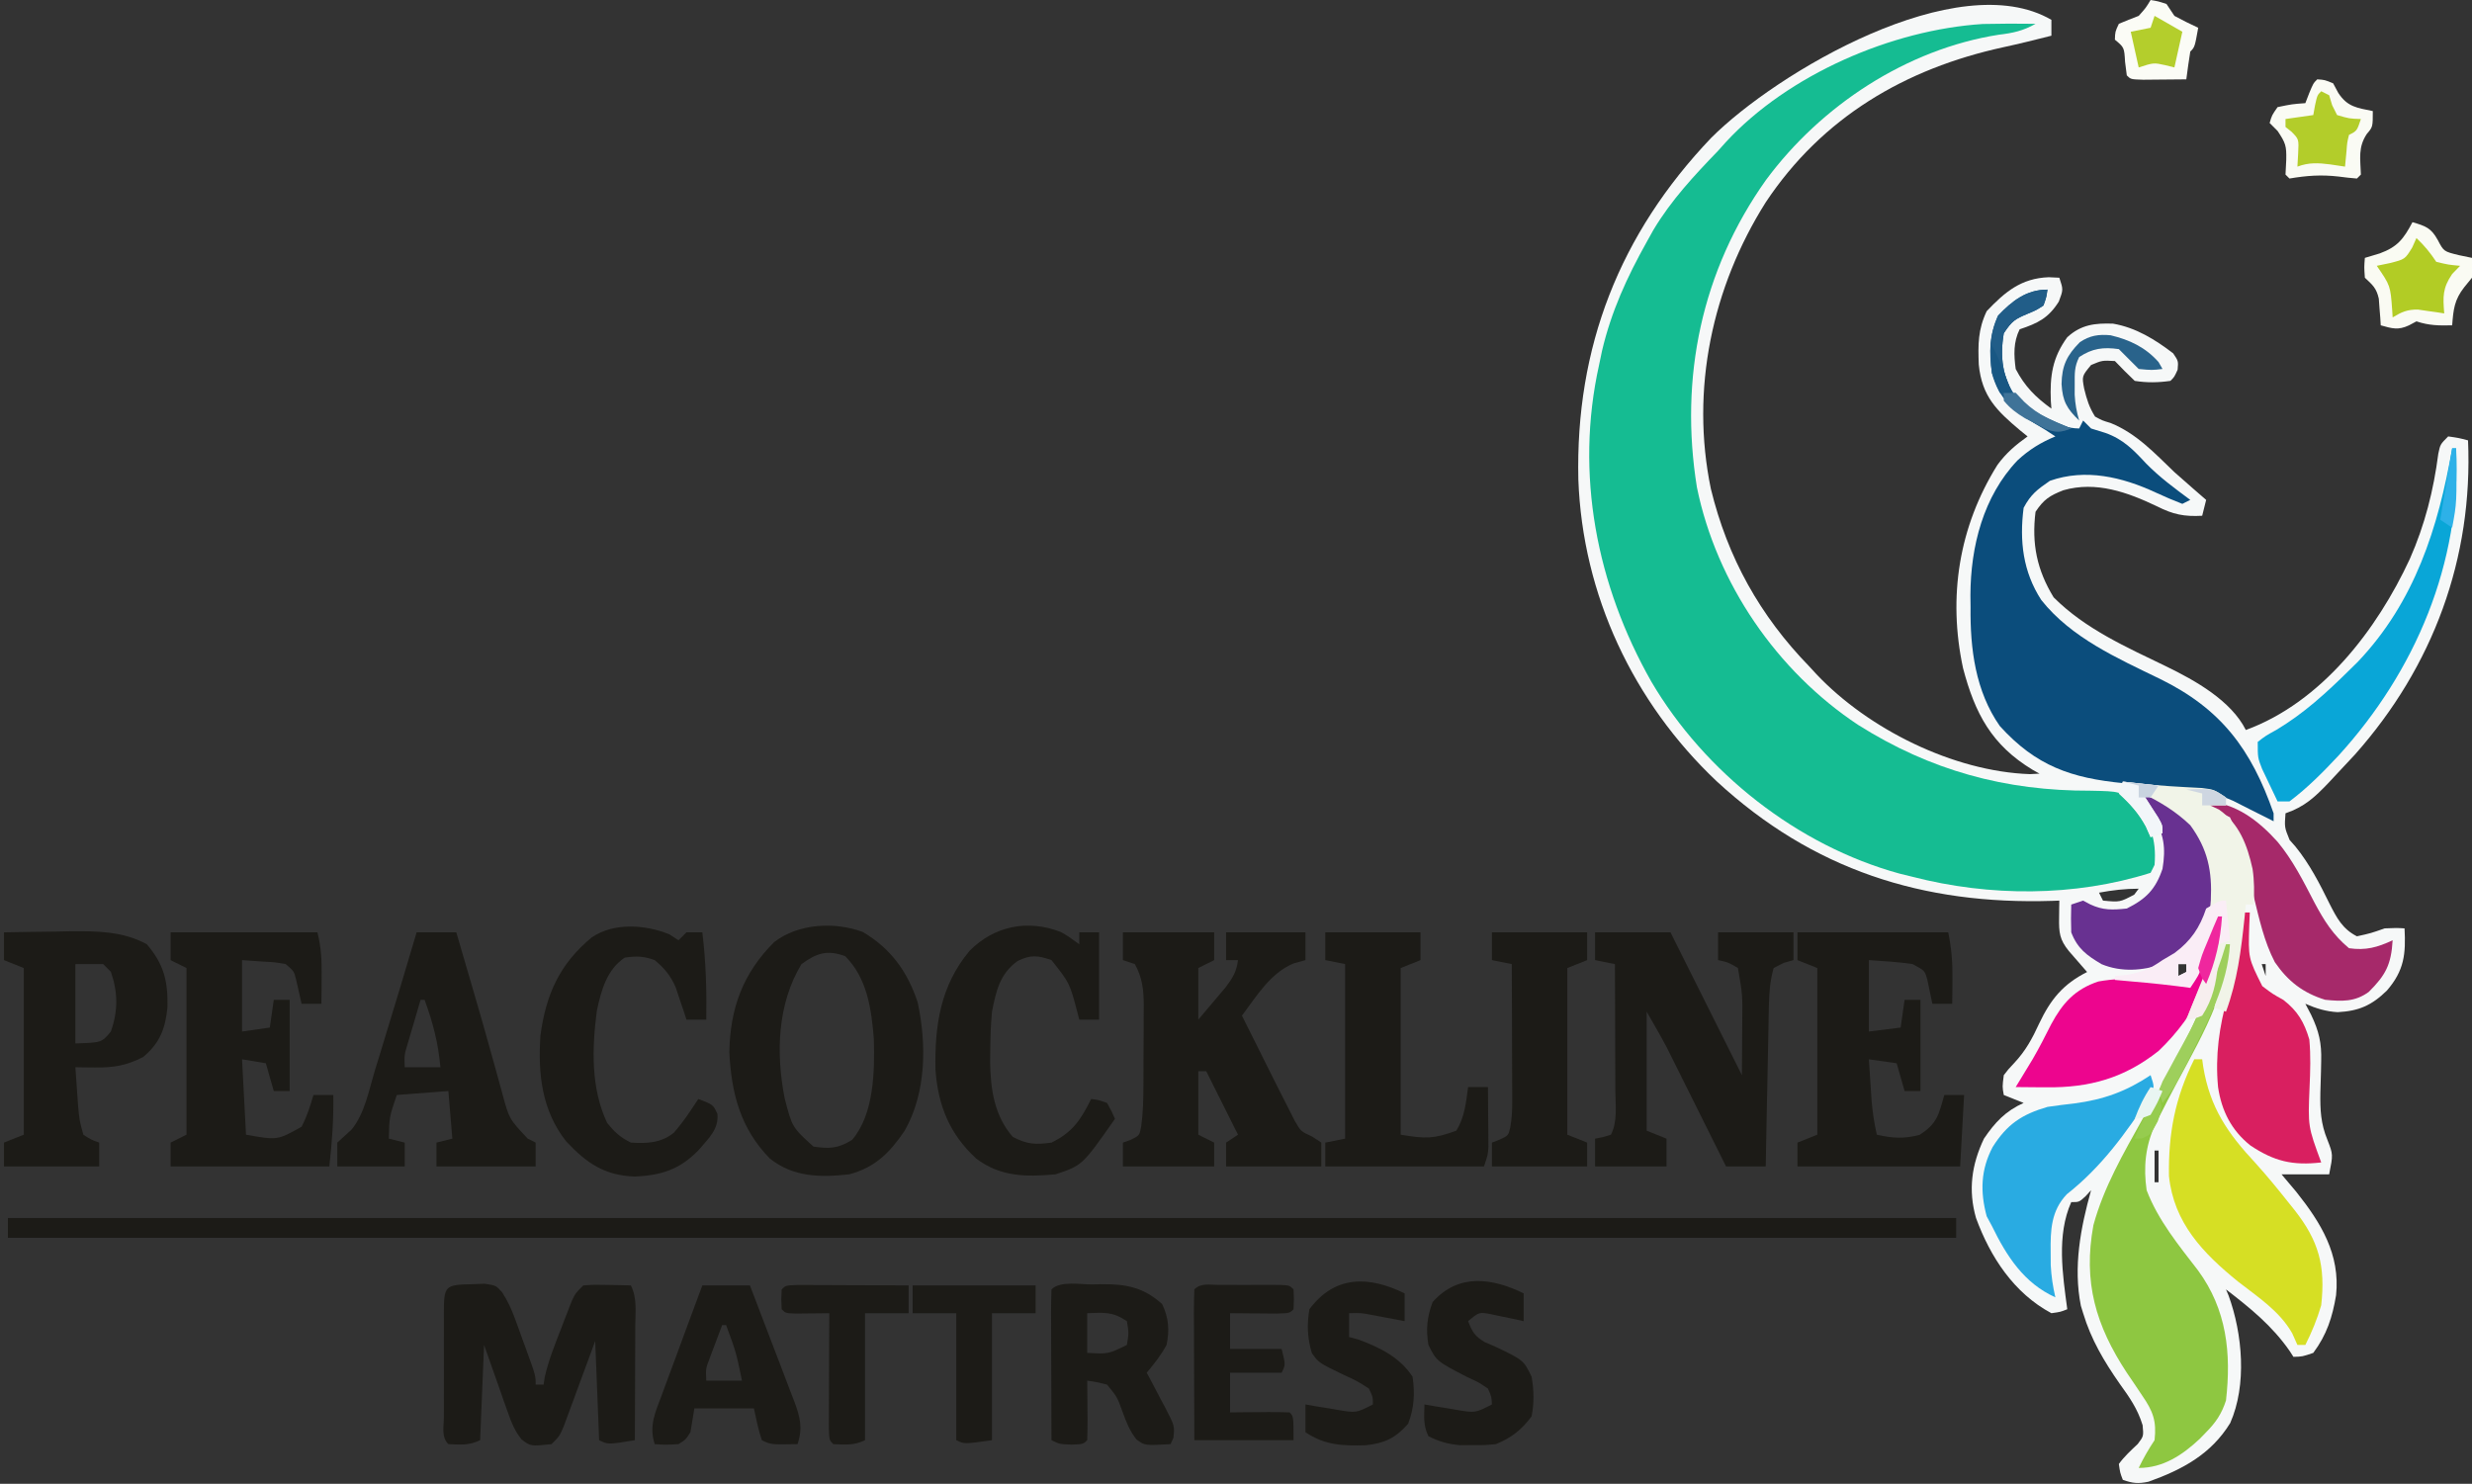 <?xml version="1.0" encoding="UTF-8"?>
<svg version="1.1" xmlns="http://www.w3.org/2000/svg" width="623" height="374">
<rect width="100%" height="100%" fill="#333333" stroke="none"/>
<path d="M0 0 C0 1.32 0 2.64 0 4 C-4.016 5.022 -8.027 6.021 -12.078 6.895 C-36.893 12.297 -57.802 24.62 -72 46 C-85.506 67.397 -91.009 93.183 -85.822 118.217 C-81.606 135.558 -73.442 150.219 -61 163 C-60.415 163.636 -59.83 164.271 -59.227 164.926 C-46.134 178.787 -24.675 189.449 -5.445 190.125 C-4.638 190.084 -3.831 190.042 -3 190 C-3.568 189.683 -4.137 189.366 -4.723 189.039 C-15.039 182.804 -19.255 174.877 -22.273 163.395 C-26.112 145.462 -23.351 127.804 -13.594 112.172 C-11.387 109.165 -9.027 107.162 -6 105 C-6.615 104.504 -7.23 104.007 -7.863 103.496 C-13.786 98.518 -17.52 94.908 -18.305 86.883 C-18.5 81.812 -18.505 78.066 -16.312 73.438 C-11.676 68.551 -7.606 65.136 -0.688 64.875 C0.199 64.916 1.086 64.957 2 65 C3 68 3 68 1.875 71 C-0.732 75.172 -3.424 76.475 -8 78 C-9.608 81.216 -9.469 84.511 -9 88 C-6.719 92.392 -3.992 95.117 0 98 C-0.046 97.371 -0.093 96.742 -0.141 96.094 C-0.406 89.806 0.237 85.162 4 80 C7.483 76.815 10.951 76.425 15.523 76.578 C21.257 77.555 26.131 80.566 30.688 84.062 C32 86 32 86 31.812 88.188 C31 90 31 90 30 91 C26.948 91.441 24.046 91.496 21 91 C19.294 89.373 17.622 87.71 16 86 C12.816 85.822 12.816 85.822 10 87 C7.676 89.81 7.676 89.81 8.25 92.938 C8.923 95.687 9.507 97.622 11 100 C12.798 100.983 12.798 100.983 14.938 101.625 C21.478 104.285 25.971 109.185 31 114 C32.554 115.385 34.115 116.761 35.688 118.125 C36.331 118.684 36.974 119.244 37.637 119.82 C38.312 120.404 38.312 120.404 39 121 C38.67 122.32 38.34 123.64 38 125 C33.477 125.252 30.651 124.668 26.625 122.625 C19.217 119.086 11.266 116.203 3.012 118.57 C-0.442 119.929 -1.908 120.863 -4 124 C-5.006 132.091 -3.64 138.671 0.562 145.562 C8.602 153.602 18.914 158.104 29 163 C36.226 166.513 45.293 171.586 49 179 C68.067 172.014 82.026 153.771 90.312 135.922 C94.109 127.33 96.301 118.662 97.508 109.363 C98 107 98 107 100 105 C102.625 105.375 102.625 105.375 105 106 C106.289 135.704 96.23 162.949 76.5 185.188 C75.009 186.8 73.509 188.404 72 190 C71.283 190.77 70.567 191.539 69.828 192.332 C66.35 195.96 63.826 198.336 59 200 C58.733 203.522 58.733 203.522 60.031 206.711 C60.516 207.26 61.001 207.809 61.5 208.375 C65.108 212.829 67.587 217.688 70.107 222.808 C71.911 226.365 73.367 229.158 77 231 C80.488 230.23 80.488 230.23 84 229 C86.938 228.875 86.938 228.875 89 229 C89.333 235.434 88.954 239.582 84.559 244.668 C80.726 248.412 77.504 249.837 72.156 250.121 C69.198 249.955 66.704 249.179 64 248 C64.474 248.907 64.949 249.815 65.438 250.75 C67.422 254.877 68.137 257.928 67.992 262.484 C67.967 263.764 67.967 263.764 67.941 265.07 C67.898 266.841 67.846 268.612 67.785 270.383 C67.713 274.766 67.886 278.247 69.57 282.328 C71 286 71 286 70 291 C66.04 291 62.08 291 58 291 C59.217 292.444 60.434 293.887 61.688 295.375 C67.955 303.243 72.817 311.165 71.742 321.473 C70.82 327.033 69.38 331.461 66 336 C63.25 336.938 63.25 336.938 61 337 C60.542 336.29 60.542 336.29 60.074 335.566 C55.66 329.187 50.119 324.703 44 320 C44.217 320.513 44.433 321.026 44.656 321.555 C48.169 331.215 49.314 344.082 45.062 353.688 C40.22 361.569 32.972 365.43 24.48 368.469 C21.884 369.025 20.475 368.877 18 368 C17.312 366.211 17.312 366.211 17 364 C18.403 362.08 20.021 360.605 21.75 358.977 C23.249 356.999 23.249 356.999 22.988 354.227 C21.732 350.124 19.682 347.2 17.188 343.75 C13.247 338.088 10.016 332.657 8 326 C7.811 325.384 7.621 324.768 7.426 324.133 C5.468 314.324 7.357 304.469 10 295 C9.546 295.495 9.092 295.99 8.625 296.5 C7 298 7 298 5 298 C1.284 306.361 2.824 316.181 4 325 C2.273 325.684 2.273 325.684 0 326 C-9.475 320.918 -15.392 311.844 -19 302 C-21.01 294.959 -20.106 288.546 -17 282 C-14.219 277.895 -11.56 275.039 -7 273 C-8.65 272.34 -10.3 271.68 -12 271 C-12.375 268.938 -12.375 268.938 -12 266 C-10.875 264.531 -10.875 264.531 -9.375 262.938 C-6.481 259.847 -4.827 256.781 -3.062 252.938 C-0.214 246.939 2.938 243.031 9 240 C8.578 239.518 8.157 239.036 7.723 238.539 C7.175 237.907 6.627 237.276 6.062 236.625 C5.517 235.999 4.972 235.372 4.41 234.727 C2.047 231.833 1.885 230.038 1.938 226.375 C1.947 225.558 1.956 224.74 1.965 223.898 C1.976 223.272 1.988 222.645 2 222 C1.438 222.021 0.877 222.042 0.298 222.063 C-32.423 223.112 -60.146 214.254 -84.371 191.914 C-105.384 172.047 -118.157 144.958 -119.219 115.902 C-119.992 82.48 -108.82 53.974 -85.746 29.75 C-69.343 13.324 -23.681 -13.75 0 0 Z M12 220 C12.33 220.66 12.66 221.32 13 222 C17.257 222.407 17.257 222.407 20.875 220.5 C21.246 220.005 21.617 219.51 22 219 C18.491 219 15.435 219.375 12 220 Z M32 238 C32 238.99 32 239.98 32 241 C32.66 240.67 33.32 240.34 34 240 C34 239.34 34 238.68 34 238 C33.34 238 32.68 238 32 238 Z M53 238 C53.33 238.99 53.66 239.98 54 241 C54 240.01 54 239.02 54 238 C53.67 238 53.34 238 53 238 Z M26 285 C26 287.64 26 290.28 26 293 C26.33 293 26.66 293 27 293 C27 290.36 27 287.72 27 285 C26.67 285 26.34 285 26 285 Z " fill="#F6F8F8" transform="translate(517,5)"/>
<path d="M0 0 C-3.113 1.775 -5.708 2.334 -9.25 2.75 C-32.483 6.381 -54.09 20.639 -67.938 39.375 C-84.14 62.207 -89.798 89.156 -85.336 116.852 C-80.388 141.016 -65.184 163.155 -44.707 176.715 C-26.471 188.22 -7.601 193.372 13.922 193.303 C21.288 193.454 21.288 193.454 25.082 196.363 C28.939 201.665 30.511 205.356 30 212 C29.67 212.66 29.34 213.32 29 214 C9.831 220.079 -11.611 220.021 -31 215 C-32.088 214.733 -33.176 214.466 -34.297 214.191 C-60.002 207.138 -83.372 188.702 -96.825 165.814 C-110.614 141.505 -116.121 113.509 -110 86 C-109.755 84.827 -109.51 83.654 -109.258 82.445 C-106.917 72.482 -102.97 63.896 -98 55 C-97.443 54 -96.886 52.999 -96.312 51.969 C-91.803 44.424 -86.064 38.294 -80 32 C-79.354 31.279 -78.708 30.559 -78.043 29.816 C-62.327 12.8 -36.246 1.507 -13.289 0.047 C-8.857 -0.044 -4.432 -0.076 0 0 Z " fill="#15BC92" transform="translate(513,6)"/>
<path d="M0 0 C-0.254 1.871 -0.254 1.871 -1 4 C-2.777 5.16 -2.777 5.16 -4.938 6.062 C-8.233 7.456 -8.904 7.856 -11 11 C-12.002 16.939 -11.386 22.203 -7.902 27.172 C-4.049 30.875 2.514 35 8 35 C8.33 34.34 8.66 33.68 9 33 C9.66 33.66 10.32 34.32 11 35 C12.196 35.371 13.393 35.742 14.625 36.125 C19.145 37.738 21.676 40.395 24.902 43.859 C28.282 47.308 32.127 50.131 36 53 C35.01 53.495 35.01 53.495 34 54 C31.695 53.108 29.487 52.165 27.25 51.125 C18.872 47.238 9.603 45.029 0.625 48.188 C-2.535 50.369 -4.18 51.569 -6 55 C-7.086 63.355 -6.162 71.13 -1.547 78.238 C6.053 87.805 17.62 92.894 28.375 98.125 C43.713 105.648 51.35 115.778 57 132 C57 132.66 57 133.32 57 134 C54.985 132.995 52.972 131.986 50.965 130.965 C49.961 130.456 49.961 130.456 48.938 129.938 C48.266 129.596 47.594 129.254 46.902 128.902 C42.904 127.006 39.38 126.755 35 126.5 C28.333 126.111 28.333 126.111 25 125 C23.068 124.792 21.135 124.586 19.199 124.406 C6.067 123.137 -2.874 120.098 -12 110 C-18.154 101.221 -19.495 90.496 -19.375 80.062 C-19.387 79.055 -19.398 78.048 -19.41 77.01 C-19.363 64.777 -16.182 52.139 -7.562 43.062 C-4.65 40.355 -1.695 38.532 2 37 C0.321 35.881 -1.374 34.783 -3.121 33.773 C-8.675 30.421 -12.335 27.428 -14 21 C-14.718 15.689 -14.672 11.478 -12.438 6.562 C-8.92 2.865 -5.308 0 0 0 Z " fill="#0B4D7C" transform="translate(516,73)"/>
<path d="M0 0 C162.03 0 324.06 0 491 0 C491 1.65 491 3.3 491 5 C328.97 5 166.94 5 0 5 C0 3.35 0 1.7 0 0 Z " fill="#1C1B17" transform="translate(2,307)"/>
<path d="M0 0 C7.59 0 15.18 0 23 0 C23 2.31 23 4.62 23 7 C21.02 7.99 21.02 7.99 19 9 C19 13.29 19 17.58 19 22 C20.487 20.257 21.965 18.505 23.438 16.75 C24.261 15.775 25.085 14.801 25.934 13.797 C27.748 11.34 28.612 9.966 29 7 C28.01 7 27.02 7 26 7 C26 4.69 26 2.38 26 0 C32.6 0 39.2 0 46 0 C46 2.31 46 4.62 46 7 C45.031 7.268 44.061 7.536 43.062 7.812 C37.158 10.256 33.712 16.042 30 21 C32.283 25.619 34.583 30.228 36.905 34.827 C37.603 36.211 38.296 37.597 38.985 38.985 C39.872 40.768 40.779 42.54 41.688 44.312 C42.467 45.854 42.467 45.854 43.262 47.426 C44.834 50.178 44.834 50.178 47.707 51.48 C48.464 51.982 49.22 52.483 50 53 C50 54.98 50 56.96 50 59 C42.08 59 34.16 59 26 59 C26 57.02 26 55.04 26 53 C26.99 52.34 27.98 51.68 29 51 C26.36 45.72 23.72 40.44 21 35 C20.34 35 19.68 35 19 35 C19 40.28 19 45.56 19 51 C20.32 51.66 21.64 52.32 23 53 C23 54.98 23 56.96 23 59 C15.41 59 7.82 59 0 59 C0 57.02 0 55.04 0 53 C0.639 52.773 1.279 52.546 1.938 52.312 C4.195 51.194 4.195 51.194 4.618 48.889 C5.078 45.408 5.162 41.973 5.168 38.469 C5.171 37.755 5.175 37.042 5.178 36.307 C5.183 34.804 5.185 33.301 5.185 31.798 C5.187 29.507 5.206 27.217 5.225 24.926 C5.228 23.461 5.23 21.996 5.23 20.531 C5.238 19.851 5.245 19.171 5.252 18.47 C5.234 14.565 4.927 11.436 3 8 C2.01 7.67 1.02 7.34 0 7 C0 4.69 0 2.38 0 0 Z " fill="#1C1B17" transform="translate(283,235)"/>
<path d="M0 0 C0.33 0 0.66 0 1 0 C0.186 14.109 -8.494 27.183 -14.812 39.547 C-15.349 40.604 -15.885 41.661 -16.438 42.75 C-16.911 43.673 -17.384 44.596 -17.871 45.547 C-20.322 50.873 -20.834 56.206 -20 62 C-17.1 69.582 -11.959 75.829 -7.055 82.203 C0.188 92.062 1.367 103.063 0 115 C-1.089 118.351 -2.538 120.507 -5 123 C-5.543 123.559 -6.085 124.119 -6.645 124.695 C-11.011 128.776 -15.851 132 -22 132 C-20.796 129.506 -19.546 127.319 -18 125 C-17.459 120.174 -18.395 117.697 -21.125 113.75 C-21.762 112.797 -22.399 111.845 -23.055 110.863 C-23.697 109.918 -24.339 108.974 -25 108 C-32.816 96.096 -36.053 85.166 -33.414 70.812 C-30.787 61.172 -25.828 52.67 -21 44 C-8.949 22.703 -8.949 22.703 0 0 Z " fill="#8EC741" transform="translate(561,238)"/>
<path d="M0 0 C6.27 0 12.54 0 19 0 C24.94 11.88 30.88 23.76 37 36 C37.021 32.659 37.041 29.317 37.062 25.875 C37.072 24.833 37.081 23.792 37.09 22.718 C37.166 15.794 37.166 15.794 36 9 C33.537 7.547 33.537 7.547 31 7 C31 4.69 31 2.38 31 0 C37.27 0 43.54 0 50 0 C50 2.31 50 4.62 50 7 C49.196 7.227 48.391 7.454 47.562 7.688 C46.717 8.121 45.871 8.554 45 9 C44.086 12.229 43.861 15.355 43.795 18.698 C43.775 19.599 43.755 20.5 43.734 21.427 C43.709 22.865 43.709 22.865 43.684 24.332 C43.663 25.324 43.642 26.316 43.621 27.337 C43.555 30.496 43.496 33.654 43.438 36.812 C43.394 38.958 43.351 41.103 43.307 43.248 C43.2 48.499 43.098 53.749 43 59 C39.7 59 36.4 59 33 59 C32.536 58.067 32.073 57.135 31.595 56.174 C29.86 52.686 28.122 49.199 26.384 45.713 C25.634 44.209 24.886 42.705 24.138 41.2 C23.057 39.027 21.974 36.855 20.891 34.684 C20.561 34.02 20.232 33.356 19.893 32.672 C19.573 32.032 19.253 31.392 18.923 30.732 C18.51 29.903 18.51 29.903 18.088 29.057 C16.469 25.996 14.718 23.006 13 20 C13 29.9 13 39.8 13 50 C14.65 50.66 16.3 51.32 18 52 C18 54.31 18 56.62 18 59 C12.06 59 6.12 59 0 59 C0 56.69 0 54.38 0 52 C0.639 51.876 1.279 51.752 1.938 51.625 C2.618 51.419 3.299 51.212 4 51 C5.718 47.564 5.12 43.616 5.098 39.836 C5.096 38.475 5.096 38.475 5.093 37.087 C5.088 34.183 5.075 31.279 5.062 28.375 C5.057 26.409 5.053 24.443 5.049 22.477 C5.038 17.651 5.021 12.826 5 8 C3.35 7.67 1.7 7.34 0 7 C0 4.69 0 2.38 0 0 Z " fill="#1C1B17" transform="translate(402,235)"/>
<path d="M0 0 C7.105 4.209 11.229 9.957 13.82 17.699 C16.104 28.299 16.004 40.498 10.551 50.09 C6.844 55.577 3.106 59.37 -3.449 61.09 C-10.776 61.889 -17.495 61.832 -23.449 57.09 C-30.865 49.455 -33.125 40.692 -33.637 30.277 C-33.443 19.177 -30.18 10.369 -22.328 2.535 C-16.235 -2.152 -7.093 -2.636 0 0 Z M-15.449 8.09 C-21.555 18.137 -21.918 30.624 -19.695 41.922 C-17.809 49.22 -17.809 49.22 -12.449 54.09 C-8.342 54.687 -6.257 54.586 -2.699 52.402 C2.841 45.93 3.013 35.041 2.777 26.945 C2.18 19.419 1.108 11.647 -4.449 6.09 C-8.996 4.448 -11.581 5.292 -15.449 8.09 Z " fill="#1C1B17" transform="translate(217.449,234.91)"/>
<path d="M0 0 C12.21 0 24.42 0 37 0 C37.995 3.98 38.1 7.165 38.062 11.25 C38.053 12.513 38.044 13.777 38.035 15.078 C38.024 16.042 38.012 17.007 38 18 C36.35 18 34.7 18 33 18 C32.544 15.982 32.089 13.964 31.633 11.945 C31.095 9.793 31.095 9.793 29 8 C26.338 7.537 26.338 7.537 23.375 7.375 C21.601 7.251 19.828 7.128 18 7 C18 12.94 18 18.88 18 25 C21.465 24.505 21.465 24.505 25 24 C25.33 21.69 25.66 19.38 26 17 C27.32 17 28.64 17 30 17 C30 24.59 30 32.18 30 40 C28.68 40 27.36 40 26 40 C25.01 36.535 25.01 36.535 24 33 C22.02 32.67 20.04 32.34 18 32 C18.33 38.27 18.66 44.54 19 51 C26.921 52.415 26.921 52.415 33 49 C34.379 46.356 35.148 43.886 36 41 C37.65 41 39.3 41 41 41 C41.099 47.235 40.702 52.683 40 59 C26.8 59 13.6 59 0 59 C0 57.02 0 55.04 0 53 C1.32 52.34 2.64 51.68 4 51 C4 37.14 4 23.28 4 9 C2.68 8.34 1.36 7.68 0 7 C0 4.69 0 2.38 0 0 Z " fill="#1C1B17" transform="translate(43,235)"/>
<path d="M0 0 C12.54 0 25.08 0 38 0 C38.842 4.209 39.105 7.57 39.062 11.812 C39.053 12.974 39.044 14.135 39.035 15.332 C39.024 16.212 39.012 17.093 39 18 C37.35 18 35.7 18 34 18 C33.577 15.982 33.154 13.964 32.73 11.945 C32.077 9.63 32.077 9.63 29 8 C25.341 7.439 21.697 7.261 18 7 C18 12.94 18 18.88 18 25 C21.96 24.505 21.96 24.505 26 24 C26.33 21.69 26.66 19.38 27 17 C28.32 17 29.64 17 31 17 C31 24.59 31 32.18 31 40 C29.68 40 28.36 40 27 40 C26.01 36.535 26.01 36.535 25 33 C21.535 32.505 21.535 32.505 18 32 C18.142 34.229 18.289 36.459 18.438 38.688 C18.559 40.55 18.559 40.55 18.684 42.449 C18.945 45.382 19.348 48.134 20 51 C24.029 51.905 26.716 52.071 30.75 51.062 C35.19 48.245 35.612 45.981 37 41 C38.65 41 40.3 41 42 41 C41.67 46.94 41.34 52.88 41 59 C27.47 59 13.94 59 0 59 C0 57.02 0 55.04 0 53 C1.65 52.34 3.3 51.68 5 51 C5 37.14 5 23.28 5 9 C2.525 8.01 2.525 8.01 0 7 C0 4.69 0 2.38 0 0 Z " fill="#1C1B17" transform="translate(453,235)"/>
<path d="M0 0 C4.312 -0.088 8.625 -0.141 12.938 -0.188 C14.15 -0.213 15.362 -0.238 16.611 -0.264 C23.386 -0.319 29.909 -0.319 36 3 C40.32 8.076 41.334 12.263 41.211 18.844 C40.681 24.259 39.281 27.937 35.062 31.438 C30.777 33.624 27.544 34.126 22.75 34.062 C21.858 34.053 20.966 34.044 20.047 34.035 C19.371 34.024 18.696 34.012 18 34 C18.142 36.084 18.288 38.167 18.438 40.25 C18.519 41.41 18.6 42.57 18.684 43.766 C19.035 47.455 19.035 47.455 20 51 C21.984 52.284 21.984 52.284 24 53 C24 54.98 24 56.96 24 59 C16.08 59 8.16 59 0 59 C0 57.02 0 55.04 0 53 C1.65 52.34 3.3 51.68 5 51 C5 37.14 5 23.28 5 9 C2.525 8.01 2.525 8.01 0 7 C0 4.69 0 2.38 0 0 Z M18 8 C18 14.6 18 21.2 18 28 C24.639 27.781 24.639 27.781 26.938 25 C28.775 19.811 28.74 15.132 26.938 9.938 C26.298 9.298 25.659 8.659 25 8 C22.69 8 20.38 8 18 8 Z " fill="#1C1B17" transform="translate(1,235)"/>
<path d="M0 0 C1.07 -0.037 2.14 -0.075 3.242 -0.113 C6.125 0.312 6.125 0.312 7.691 2.059 C9.104 4.279 10.051 6.321 10.949 8.789 C11.255 9.624 11.562 10.46 11.877 11.32 C12.34 12.616 12.34 12.616 12.812 13.938 C13.133 14.809 13.453 15.68 13.783 16.578 C16.125 23.029 16.125 23.029 16.125 25.312 C16.785 25.312 17.445 25.312 18.125 25.312 C18.266 24.359 18.266 24.359 18.41 23.387 C19.398 19.137 20.973 15.182 22.562 11.125 C22.875 10.306 23.188 9.487 23.51 8.643 C23.815 7.859 24.119 7.076 24.434 6.27 C24.71 5.558 24.986 4.846 25.271 4.113 C26.125 2.312 26.125 2.312 28.125 0.312 C30.945 0.117 30.945 0.117 34.25 0.188 C35.346 0.206 36.441 0.224 37.57 0.242 C38.835 0.277 38.835 0.277 40.125 0.312 C41.738 3.539 41.246 7.06 41.223 10.602 C41.221 11.42 41.22 12.238 41.218 13.082 C41.213 15.7 41.2 18.319 41.188 20.938 C41.182 22.711 41.178 24.484 41.174 26.258 C41.163 30.609 41.146 34.961 41.125 39.312 C34.375 40.438 34.375 40.438 32.125 39.312 C31.63 26.938 31.63 26.938 31.125 14.312 C30.499 16.022 29.872 17.731 29.227 19.492 C28.401 21.724 27.576 23.956 26.75 26.188 C26.131 27.879 26.131 27.879 25.5 29.605 C24.901 31.22 24.901 31.22 24.289 32.867 C23.922 33.862 23.556 34.857 23.178 35.882 C22.125 38.312 22.125 38.312 20.125 40.312 C14.855 40.873 14.855 40.873 12.561 39.112 C10.805 36.912 10.018 34.861 9.082 32.207 C8.765 31.321 8.447 30.435 8.12 29.523 C7.73 28.401 7.34 27.28 6.938 26.125 C5.679 22.557 4.421 18.989 3.125 15.312 C2.795 23.233 2.465 31.152 2.125 39.312 C-0.607 40.679 -2.857 40.441 -5.875 40.312 C-7.718 38.47 -7.004 35.883 -7.014 33.431 C-7.012 32.608 -7.01 31.785 -7.008 30.938 C-7.009 30.098 -7.01 29.258 -7.011 28.393 C-7.011 26.614 -7.01 24.835 -7.005 23.057 C-7 20.324 -7.005 17.592 -7.012 14.859 C-7.011 13.135 -7.01 11.411 -7.008 9.688 C-7.01 8.865 -7.012 8.042 -7.014 7.194 C-6.986 0.405 -6.723 0.153 0 0 Z " fill="#1C1B17" transform="translate(118.875,323.688)"/>
<path d="M0 0 C3.3 0 6.6 0 10 0 C10.711 2.439 11.423 4.878 12.134 7.317 C12.758 9.458 13.385 11.598 14.013 13.737 C15.677 19.413 17.311 25.095 18.883 30.797 C19.186 31.879 19.489 32.961 19.801 34.076 C20.382 36.158 20.954 38.242 21.514 40.33 C23.319 47.038 23.319 47.038 28 52 C28.99 52.495 28.99 52.495 30 53 C30 54.98 30 56.96 30 59 C21.75 59 13.5 59 5 59 C5 57.02 5 55.04 5 53 C6.98 52.505 6.98 52.505 9 52 C8.67 48.04 8.34 44.08 8 40 C1.565 40.495 1.565 40.495 -5 41 C-6.896 46.572 -6.896 46.572 -7 52 C-5.68 52.33 -4.36 52.66 -3 53 C-3 54.98 -3 56.96 -3 59 C-8.61 59 -14.22 59 -20 59 C-20 57.02 -20 55.04 -20 53 C-18.806 51.894 -17.608 50.791 -16.39 49.711 C-13.071 45.626 -12.048 39.899 -10.562 34.938 C-10.178 33.696 -9.793 32.455 -9.397 31.177 C-8.248 27.456 -7.121 23.729 -6 20 C-5.362 17.902 -4.724 15.805 -4.086 13.707 C-2.704 9.144 -1.344 4.575 0 0 Z M1 17 C0.328 19.269 -0.337 21.54 -1 23.812 C-1.371 25.077 -1.742 26.342 -2.125 27.645 C-3.126 30.906 -3.126 30.906 -3 34 C-0.03 34 2.94 34 6 34 C5.45 27.952 4.096 22.694 2 17 C1.67 17 1.34 17 1 17 Z " fill="#1C1B17" transform="translate(105,235)"/>
<path d="M0 0 C0.66 0 1.32 0 2 0 C2.086 0.617 2.173 1.235 2.262 1.871 C3.976 12.206 8.393 18.614 15.453 26.184 C18.398 29.44 21.152 32.808 23.875 36.25 C24.339 36.828 24.803 37.407 25.282 38.003 C31.398 45.791 33.1 52.08 32 62 C30.968 65.507 29.648 68.74 28 72 C27.34 72 26.68 72 26 72 C25.567 71.031 25.134 70.061 24.688 69.062 C21.475 63.412 16.035 59.936 11 56 C2.177 48.84 -5.143 41.222 -6.371 29.441 C-6.554 18.748 -4.844 9.688 0 0 Z " fill="#D6DF24" transform="translate(553,267)"/>
<path d="M0 0 C1.922 1.094 1.922 1.094 4.672 3.094 C4.672 2.104 4.672 1.114 4.672 0.094 C6.322 0.094 7.972 0.094 9.672 0.094 C9.672 7.354 9.672 14.614 9.672 22.094 C8.022 22.094 6.372 22.094 4.672 22.094 C4.502 21.43 4.332 20.766 4.156 20.082 C2.239 12.856 2.239 12.856 -2.328 7.094 C-5.86 5.891 -7.492 5.692 -10.875 7.316 C-15.344 10.555 -16.276 14.825 -17.328 20.094 C-17.642 23.471 -17.739 26.828 -17.766 30.219 C-17.776 31.053 -17.786 31.888 -17.796 32.748 C-17.701 39.63 -16.731 46.357 -12.078 51.656 C-8.481 53.537 -6.343 53.657 -2.328 53.094 C3.068 50.449 5.077 47.284 7.672 42.094 C9.547 42.344 9.547 42.344 11.672 43.094 C12.805 45.141 12.805 45.141 13.672 47.094 C5.458 58.832 5.458 58.832 -1.328 61.094 C-8.751 61.765 -15.232 61.731 -21.328 57.094 C-27.991 50.962 -30.927 43.728 -31.566 34.746 C-31.789 23.612 -30.334 13.524 -22.941 4.719 C-16.783 -1.484 -8.348 -3.249 0 0 Z " fill="#1C1B17" transform="translate(267.328,234.906)"/>
<path d="M0 0 C0.763 0.495 1.526 0.99 2.312 1.5 C2.973 0.84 3.632 0.18 4.312 -0.5 C5.633 -0.5 6.952 -0.5 8.312 -0.5 C9.224 6.858 9.427 14.09 9.312 21.5 C7.662 21.5 6.013 21.5 4.312 21.5 C4.07 20.752 3.828 20.005 3.578 19.234 C3.243 18.25 2.908 17.265 2.562 16.25 C2.238 15.275 1.913 14.301 1.578 13.297 C0.215 10.285 -1.173 8.619 -3.688 6.5 C-6.511 5.486 -8.29 5.442 -11.25 5.875 C-15.76 8.882 -17.207 14.201 -18.281 19.344 C-19.489 28.728 -19.806 38.776 -15.688 47.5 C-13.733 49.928 -12.432 51.128 -9.688 52.5 C-5.657 52.758 -2.032 52.604 1.168 49.977 C2.678 48.21 4.025 46.434 5.312 44.5 C5.973 43.51 6.633 42.52 7.312 41.5 C11.065 42.953 11.065 42.953 12.125 45.297 C12.461 49.242 9.811 51.479 7.391 54.371 C2.596 59.283 -1.874 60.72 -8.688 61.062 C-16.382 60.772 -20.851 57.676 -26 52.188 C-32.155 44.394 -33.149 35.125 -32.473 25.414 C-31.082 15.107 -27.622 7.448 -19.555 0.777 C-13.971 -3.043 -5.996 -2.439 0 0 Z " fill="#1C1B17" transform="translate(168.688,235.5)"/>
<path d="M0 0 C7.92 0 15.84 0 24 0 C24 2.31 24 4.62 24 7 C22.35 7.66 20.7 8.32 19 9 C19 22.86 19 36.72 19 51 C25.259 52.043 27.304 52.089 33 50 C35.142 46.648 35.454 42.911 36 39 C37.65 39 39.3 39 41 39 C41.027 41.771 41.047 44.542 41.062 47.312 C41.071 48.098 41.079 48.884 41.088 49.693 C41.091 50.451 41.094 51.208 41.098 51.988 C41.103 52.685 41.108 53.381 41.114 54.099 C41 56 41 56 40 59 C26.8 59 13.6 59 0 59 C0 57.02 0 55.04 0 53 C2.475 52.505 2.475 52.505 5 52 C5 37.48 5 22.96 5 8 C3.35 7.67 1.7 7.34 0 7 C0 4.69 0 2.38 0 0 Z " fill="#1C1B17" transform="translate(334,235)"/>
<path d="M0 0 C1 3 1 3 -0.152 5.348 C-6.261 14.638 -12.327 23.093 -21.117 30.016 C-25.072 34.184 -25.259 39.045 -25.188 44.562 C-25.181 45.657 -25.175 46.751 -25.168 47.879 C-25.016 50.694 -24.638 53.26 -24 56 C-31.949 52.4 -36.288 45.612 -40 38 C-40.65 36.793 -40.65 36.793 -41.312 35.562 C-42.975 29.366 -42.818 23.852 -39.812 18.125 C-36.207 12.383 -32.466 9.895 -26 8 C-23.735 7.665 -21.463 7.375 -19.188 7.125 C-11.819 6.144 -6.157 4.105 0 0 Z " fill="#29ABE2" transform="translate(542,271)"/>
<path d="M0 0 C0.66 0 1.32 0 2 0 C1.956 1.062 1.912 2.124 1.867 3.219 C1.601 11.472 1.601 11.472 5.152 18.562 C7.75 20.525 7.75 20.525 10.457 22.031 C14.057 24.818 15.713 27.643 17 32 C17.38 36.041 17.245 40.012 17.062 44.062 C16.648 53.915 16.648 53.915 20 63 C12.826 63.824 8.152 62.735 2.133 58.707 C-2.65 54.879 -5.106 49.997 -6 44 C-6.746 35.976 -5.696 28.83 -3.573 21.119 C-1.676 14.151 -0.783 7.174 0 0 Z " fill="#D91F60" transform="translate(565,230)"/>
<path d="M0 0 C7.92 0 15.84 0 24 0 C24 2.31 24 4.62 24 7 C22.35 7.66 20.7 8.32 19 9 C19 22.86 19 36.72 19 51 C20.65 51.66 22.3 52.32 24 53 C24 54.98 24 56.96 24 59 C16.08 59 8.16 59 0 59 C0 57.02 0 55.04 0 53 C0.639 52.752 1.279 52.505 1.938 52.25 C4.145 51.214 4.145 51.214 4.622 49.174 C4.991 47.052 5.121 45.118 5.114 42.966 C5.113 42.185 5.113 41.405 5.113 40.601 C5.108 39.768 5.103 38.936 5.098 38.078 C5.096 37.218 5.095 36.358 5.093 35.472 C5.088 32.731 5.075 29.991 5.062 27.25 C5.057 25.389 5.053 23.529 5.049 21.668 C5.038 17.112 5.021 12.556 5 8 C3.35 7.67 1.7 7.34 0 7 C0 4.69 0 2.38 0 0 Z " fill="#1C1B17" transform="translate(376,235)"/>
<path d="M0 0 C0.851 -0.021 1.703 -0.041 2.58 -0.062 C8.649 -0.1 13.016 0.733 17.688 4.938 C19.365 8.386 19.581 11.551 18.812 15.25 C17.376 17.898 15.758 19.916 13.812 22.25 C14.588 23.696 14.588 23.696 15.379 25.172 C16.045 26.448 16.71 27.724 17.375 29 C17.888 29.951 17.888 29.951 18.412 30.922 C20.876 35.701 20.876 35.701 20.527 38.703 C20.291 39.214 20.056 39.724 19.812 40.25 C13.306 40.618 13.306 40.618 11.211 39.055 C9.52 36.872 8.693 34.779 7.75 32.188 C6.367 28.358 6.367 28.358 3.812 25.25 C1.242 24.602 1.242 24.602 -1.188 24.25 C-1.176 25.321 -1.164 26.392 -1.152 27.496 C-1.143 28.893 -1.134 30.29 -1.125 31.688 C-1.117 32.395 -1.108 33.102 -1.1 33.83 C-1.091 35.637 -1.135 37.444 -1.188 39.25 C-2.188 40.25 -2.188 40.25 -5.125 40.375 C-8.188 40.25 -8.188 40.25 -10.188 39.25 C-10.212 33.857 -10.23 28.463 -10.242 23.07 C-10.247 21.233 -10.254 19.397 -10.263 17.561 C-10.275 14.927 -10.281 12.294 -10.285 9.66 C-10.29 8.834 -10.295 8.008 -10.301 7.157 C-10.301 5.188 -10.25 3.218 -10.188 1.25 C-7.969 -0.969 -2.978 0.018 0 0 Z M-1.188 7.25 C-1.188 10.55 -1.188 13.85 -1.188 17.25 C4.134 17.546 4.134 17.546 8.812 15.25 C9.312 12.25 9.312 12.25 8.812 9.25 C5.168 6.821 3.1 7.088 -1.188 7.25 Z " fill="#1C1B17" transform="translate(275.188,323.75)"/>
<path d="M0 0 C3.96 0 7.92 0 12 0 C13.886 4.887 15.755 9.78 17.609 14.679 C18.242 16.344 18.879 18.008 19.521 19.669 C20.444 22.06 21.35 24.457 22.254 26.855 C22.543 27.595 22.833 28.335 23.131 29.097 C24.621 33.105 25.39 35.879 24 40 C17.25 40.125 17.25 40.125 15 39 C14.102 36.378 13.602 33.71 13 31 C8.05 31 3.1 31 -2 31 C-2.33 32.98 -2.66 34.96 -3 37 C-4.188 38.875 -4.188 38.875 -6 40 C-9.188 40.188 -9.188 40.188 -12 40 C-13.473 35.418 -11.891 32.07 -10.254 27.734 C-9.964 26.941 -9.674 26.148 -9.375 25.33 C-8.448 22.8 -7.505 20.275 -6.562 17.75 C-5.931 16.034 -5.3 14.318 -4.67 12.602 C-3.125 8.397 -1.566 4.197 0 0 Z M5 10 C4.327 11.769 3.662 13.54 3 15.312 C2.629 16.299 2.257 17.285 1.875 18.301 C0.846 21.003 0.846 21.003 1 24 C3.97 24 6.94 24 10 24 C8.519 16.842 8.519 16.842 6 10 C5.67 10 5.34 10 5 10 Z " fill="#1C1B17" transform="translate(177,324)"/>
<path d="M0 0 C0.33 0 0.66 0 1 0 C2.335 28.883 -9.328 56.258 -28.625 77.438 C-32.514 81.597 -36.439 85.579 -41 89 C-41.99 89 -42.98 89 -44 89 C-44.843 87.254 -45.674 85.503 -46.5 83.75 C-46.964 82.775 -47.428 81.801 -47.906 80.797 C-49 78 -49 78 -49 74 C-47.016 72.465 -47.016 72.465 -44.25 70.938 C-37.297 66.758 -31.748 61.668 -26 56 C-25.268 55.281 -24.536 54.561 -23.781 53.82 C-9.429 38.727 -3.507 20.048 0 0 Z " fill="#09A6D7" transform="translate(618,113)"/>
<path d="M0 0 C0.33 0 0.66 0 1 0 C0.35 12.999 -5.529 24.898 -14.977 33.879 C-23.62 40.749 -32.406 43.189 -43.312 43.062 C-44.053 43.058 -44.794 43.053 -45.557 43.049 C-47.371 43.037 -49.186 43.019 -51 43 C-50.636 42.406 -50.273 41.811 -49.898 41.199 C-49.396 40.37 -48.893 39.541 -48.375 38.688 C-47.825 37.78 -47.274 36.873 -46.707 35.938 C-45.04 33.069 -43.555 30.149 -42.062 27.188 C-39.188 21.854 -36.11 18.376 -30.18 16.391 C-22.646 15.04 -14.518 15.821 -7 17 C-3.078 8.668 -3.078 8.668 0 0 Z " fill="#ED058E" transform="translate(559,231)"/>
<path d="M0 0 C7.414 0.38 13.137 4.796 17.965 10.141 C21.868 14.824 24.501 20.12 27.299 25.504 C29.734 30.067 31.995 33.679 36 37 C40.218 37.615 43.178 36.798 47 35 C46.63 41.169 45.242 43.758 41 48 C37.513 50.557 34.226 50.423 30 50 C24.427 48.297 20.58 45.301 17.305 40.512 C14.606 35.317 13.391 29.655 12 24 C11.474 21.969 10.938 19.94 10.399 17.912 C9.901 16.036 9.415 14.157 8.93 12.277 C8.111 9.392 7.314 6.696 6 4 C3.496 2.781 3.496 2.781 1 2 C0.67 1.34 0.34 0.68 0 0 Z " fill="#A6296A" transform="translate(556,202)"/>
<path d="M0 0 C6.491 1.583 10.877 4.81 14.555 10.336 C17.532 15.802 18.884 19.811 18 26 C15.62 33.52 11.59 38.607 5 43 C-0.048 44.683 -5.368 45.088 -10.363 43.023 C-14.065 40.817 -16.424 39.12 -18 35 C-18.078 32.668 -18.09 30.332 -18 28 C-17.01 27.67 -16.02 27.34 -15 27 C-14.422 27.309 -13.845 27.619 -13.25 27.938 C-9.977 29.483 -7.582 29.371 -4 29 C0.872 26.564 3.246 24.165 5 19 C5.879 13.736 5.391 10.088 2.5 5.562 C2.036 4.924 1.572 4.286 1.094 3.629 C0 2 0 2 0 0 Z " fill="#683191" transform="translate(540,200)"/>
<path d="M0 0 C0 2.31 0 4.62 0 7 C-1.139 6.749 -1.139 6.749 -2.301 6.492 C-3.295 6.289 -4.289 6.085 -5.312 5.875 C-6.299 5.666 -7.285 5.457 -8.301 5.242 C-11.223 4.696 -11.223 4.696 -14 7 C-12.978 9.717 -12.303 10.823 -9.758 12.309 C-8.889 12.681 -8.02 13.054 -7.125 13.438 C-0.034 16.84 -0.034 16.84 2 21 C2.589 24.458 2.664 27.55 2 31 C-0.551 34.401 -3.09 36.416 -7 38 C-9.84 38.266 -9.84 38.266 -12.938 38.25 C-13.957 38.255 -14.977 38.26 -16.027 38.266 C-19.087 37.992 -21.268 37.388 -24 36 C-25.354 33.291 -25.065 30.991 -25 28 C-24.175 28.144 -23.35 28.289 -22.5 28.438 C-21.345 28.623 -20.19 28.809 -19 29 C-18.316 29.119 -17.631 29.237 -16.926 29.359 C-12.201 30.154 -12.201 30.154 -8 28 C-8.096 26.08 -8.096 26.08 -9 24 C-11.398 22.379 -11.398 22.379 -14.312 21.062 C-21.96 17.08 -21.96 17.08 -24 13 C-24.678 9.047 -24.353 5.934 -22.938 2.188 C-16.432 -5.157 -7.882 -3.86 0 0 Z " fill="#1C1B17" transform="translate(384,326)"/>
<path d="M0 0 C0 2.31 0 4.62 0 7 C-1.139 6.783 -1.139 6.783 -2.301 6.562 C-3.295 6.377 -4.289 6.191 -5.312 6 C-6.299 5.814 -7.285 5.629 -8.301 5.438 C-11.038 4.92 -11.038 4.92 -14 5 C-14 6.98 -14 8.96 -14 11 C-13.175 11.227 -12.35 11.454 -11.5 11.688 C-6.075 13.722 -1.254 16.119 2 21 C2.604 25.186 2.417 28.934 0.875 32.875 C-2.282 36.453 -5.069 37.807 -9.848 38.285 C-15.711 38.452 -20.07 38.287 -25 35 C-25 32.69 -25 30.38 -25 28 C-24.175 28.144 -23.35 28.289 -22.5 28.438 C-21.345 28.623 -20.19 28.809 -19 29 C-18.316 29.119 -17.631 29.237 -16.926 29.359 C-12.201 30.154 -12.201 30.154 -8 28 C-8.008 26.096 -8.008 26.096 -9 24 C-11.924 22.115 -11.924 22.115 -15.438 20.5 C-21.641 17.504 -21.641 17.504 -23.383 15.059 C-24.502 11.325 -24.672 7.842 -24 4 C-17.551 -4.66 -8.975 -4.396 0 0 Z " fill="#1C1B17" transform="translate(354,326)"/>
<path d="M0 0 C1.03 -0.001 2.06 -0.003 3.121 -0.004 C4.747 0.002 4.747 0.002 6.406 0.008 C7.49 0.004 8.574 0 9.691 -0.004 C10.721 -0.003 11.751 -0.001 12.812 0 C14.24 0.002 14.24 0.002 15.697 0.003 C17.906 0.133 17.906 0.133 18.906 1.133 C19.031 3.633 19.031 3.633 18.906 6.133 C17.906 7.133 17.906 7.133 14.527 7.23 C13.133 7.224 11.738 7.212 10.344 7.195 C9.633 7.191 8.922 7.186 8.189 7.182 C6.428 7.17 4.667 7.152 2.906 7.133 C2.906 10.103 2.906 13.073 2.906 16.133 C7.196 16.133 11.486 16.133 15.906 16.133 C16.906 20.133 16.906 20.133 15.906 22.133 C11.616 22.133 7.326 22.133 2.906 22.133 C2.906 25.433 2.906 28.733 2.906 32.133 C4.513 32.115 4.513 32.115 6.152 32.098 C7.549 32.088 8.947 32.079 10.344 32.07 C11.051 32.062 11.758 32.054 12.486 32.045 C14.293 32.036 16.1 32.081 17.906 32.133 C18.906 33.133 18.906 33.133 18.906 39.133 C10.656 39.133 2.406 39.133 -6.094 39.133 C-6.117 33.739 -6.137 28.346 -6.149 22.952 C-6.154 21.116 -6.161 19.28 -6.169 17.444 C-6.181 14.81 -6.187 12.177 -6.191 9.543 C-6.197 8.717 -6.202 7.891 -6.207 7.04 C-6.207 5.07 -6.156 3.101 -6.094 1.133 C-4.409 -0.552 -2.306 0.003 0 0 Z " fill="#1C1B17" transform="translate(307.094,323.867)"/>
<path d="M0 0 C1.293 0.005 2.587 0.01 3.92 0.016 C4.95 0.018 4.95 0.018 6 0.02 C8.201 0.026 10.402 0.038 12.603 0.051 C14.092 0.056 15.581 0.061 17.07 0.065 C20.727 0.076 24.384 0.093 28.041 0.114 C28.041 2.424 28.041 4.734 28.041 7.114 C24.411 7.114 20.781 7.114 17.041 7.114 C17.041 17.674 17.041 28.234 17.041 39.114 C14.308 40.48 12.059 40.242 9.041 40.114 C8.041 39.114 8.041 39.114 7.927 36.062 C7.927 34.714 7.933 33.365 7.943 32.016 C7.945 31.307 7.946 30.598 7.947 29.868 C7.953 27.596 7.966 25.323 7.978 23.051 C7.983 21.514 7.988 19.977 7.992 18.44 C8.003 14.664 8.02 10.889 8.041 7.114 C7.258 7.125 6.476 7.137 5.67 7.149 C4.658 7.158 3.646 7.167 2.603 7.176 C1.594 7.188 0.585 7.199 -0.455 7.211 C-2.959 7.114 -2.959 7.114 -3.959 6.114 C-4.084 3.614 -4.084 3.614 -3.959 1.114 C-2.959 0.114 -2.959 0.114 0 0 Z " fill="#1C1B17" transform="translate(200.959,323.886)"/>
<path d="M0 0 C10.23 0 20.46 0 31 0 C31 2.31 31 4.62 31 7 C27.37 7 23.74 7 20 7 C20 17.56 20 28.12 20 39 C13 40 13 40 11 39 C11 28.44 11 17.88 11 7 C7.37 7 3.74 7 0 7 C0 4.69 0 2.38 0 0 Z " fill="#1C1B17" transform="translate(230,324)"/>
<path d="M0 0 C1.794 0.217 1.794 0.217 3.625 0.438 C9.057 1.06 14.501 1.342 19.961 1.621 C23 2 23 2 26 4 C26 4.66 26 5.32 26 6 C24.68 6 23.36 6 22 6 C22.742 6.351 23.485 6.701 24.25 7.062 C29.399 10.69 31.369 16.044 32.695 22 C33.159 25.041 33.128 27.929 33 31 C32.34 31 31.68 31 31 31 C30.89 32.111 30.781 33.222 30.668 34.367 C29.816 42.52 28.854 50.256 26 58 C24.515 57.505 24.515 57.505 23 57 C23.99 52.71 24.98 48.42 26 44 C25.662 44.915 25.325 45.83 24.977 46.773 C24.531 47.962 24.085 49.15 23.625 50.375 C23.184 51.558 22.743 52.742 22.289 53.961 C21 57 21 57 19 59 C17.515 59.495 17.515 59.495 16 60 C16.665 58.333 17.332 56.666 18 55 C18.463 53.84 18.926 52.68 19.402 51.484 C19.913 50.239 20.425 48.994 20.938 47.75 C21.19 47.113 21.442 46.476 21.701 45.82 C22.385 44.177 23.186 42.583 24 41 C25.485 40.505 25.485 40.505 27 40 C26.34 37.36 25.68 34.72 25 32 C24.01 32 23.02 32 22 32 C22.058 31.322 22.116 30.644 22.176 29.945 C22.535 22.531 21.427 17.061 17 11 C13.398 7.555 9.473 5.152 5 3 C5.361 3.554 5.722 4.109 6.094 4.68 C6.79 5.766 6.79 5.766 7.5 6.875 C7.964 7.594 8.428 8.314 8.906 9.055 C10 11 10 11 10 13 C9.01 13.33 8.02 13.66 7 14 C6.412 12.67 6.412 12.67 5.812 11.312 C3.934 7.879 1.867 5.635 -1 3 C-0.67 2.01 -0.34 1.02 0 0 Z " fill="#F1F4E8" transform="translate(535,197)"/>
<path d="M0 0 C3.292 0.979 4.682 1.422 6.375 4.5 C7.887 7.38 7.887 7.38 11.688 8.312 C12.781 8.539 13.874 8.766 15 9 C15.25 11.188 15.25 11.188 15 14 C14.361 14.784 13.721 15.568 13.062 16.375 C10.538 19.588 10.315 21.985 10 26 C6.657 26.074 4.196 26.065 1 25 C0.381 25.33 -0.237 25.66 -0.875 26 C-3.619 27.291 -5.139 26.795 -8 26 C-8.037 25.385 -8.075 24.77 -8.113 24.137 C-8.179 23.328 -8.245 22.52 -8.312 21.688 C-8.371 20.887 -8.429 20.086 -8.488 19.262 C-9.09 16.603 -10.052 15.823 -12 14 C-12.188 11.312 -12.188 11.312 -12 9 C-10.762 8.629 -9.525 8.258 -8.25 7.875 C-3.722 6.213 -2.235 4.191 0 0 Z " fill="#FAFBF3" transform="translate(608,56)"/>
<path d="M0 0 C1.875 0.125 1.875 0.125 4 1 C4.433 1.804 4.866 2.609 5.312 3.438 C7.637 6.967 9.979 7.165 14 8 C14 12 14 12 12.5 13.75 C10.241 17.138 10.868 19.973 11 24 C10.67 24.33 10.34 24.66 10 25 C8.454 24.882 6.912 24.704 5.375 24.5 C0.967 23.994 -2.652 24.26 -7 25 C-7.33 24.67 -7.66 24.34 -8 24 C-7.938 22.762 -7.876 21.525 -7.812 20.25 C-7.744 16.771 -7.95 16.075 -10 13 C-10.66 12.34 -11.32 11.68 -12 11 C-11.438 9.062 -11.438 9.062 -10 7 C-6.375 6.25 -6.375 6.25 -3 6 C-2.691 5.196 -2.381 4.391 -2.062 3.562 C-1 1 -1 1 0 0 Z " fill="#FAFBF4" transform="translate(584,20)"/>
<path d="M0 0 C1.875 0.312 1.875 0.312 4 1 C4.66 1.99 5.32 2.98 6 4 C7.968 5.062 9.966 6.071 12 7 C11.125 11.875 11.125 11.875 10 13 C9.632 15.328 9.298 17.662 9 20 C6.688 20.027 4.375 20.046 2.062 20.062 C0.775 20.074 -0.513 20.086 -1.84 20.098 C-5 20 -5 20 -6 19 C-6.144 17.866 -6.289 16.731 -6.438 15.562 C-6.648 11.959 -6.648 11.959 -9 10 C-8.938 8 -8.938 8 -8 6 C-6.346 5.303 -4.677 4.639 -3 4 C-1.197 1.987 -1.197 1.987 0 0 Z " fill="#FBFCF6" transform="translate(542,0)"/>
<path d="M0 0 C2.025 1.933 3.421 3.632 5 6 C8.066 6.733 8.066 6.733 11 7 C10.01 8.021 10.01 8.021 9 9.062 C6.561 12.645 6.667 14.755 7 19 C6.095 18.857 6.095 18.857 5.172 18.711 C4.373 18.6 3.573 18.489 2.75 18.375 C1.961 18.259 1.172 18.143 0.359 18.023 C-2.322 17.997 -3.727 18.634 -6 20 C-6.037 19.397 -6.075 18.793 -6.113 18.172 C-6.563 12.006 -6.563 12.006 -10 7 C-8.907 6.773 -7.814 6.546 -6.688 6.312 C-2.875 5.343 -2.875 5.343 -1.062 2.375 C-0.712 1.591 -0.361 0.807 0 0 Z " fill="#B2CC25" transform="translate(609,60)"/>
<path d="M0 0 C0.66 0.33 1.32 0.66 2 1 C2.248 1.825 2.495 2.65 2.75 3.5 C3.369 4.737 3.369 4.737 4 6 C7.053 6.898 7.053 6.898 10 7 C9 10 9 10 7 11 C6.535 12.895 6.535 12.895 6.375 15.062 C6.251 16.362 6.128 17.661 6 19 C4.763 18.814 3.525 18.629 2.25 18.438 C-0.763 18.053 -3.1 17.913 -6 19 C-5.907 17.36 -5.907 17.36 -5.812 15.688 C-5.628 12.082 -5.628 12.082 -7.5 10.188 C-7.995 9.796 -8.49 9.404 -9 9 C-9 8.34 -9 7.68 -9 7 C-5.535 6.505 -5.535 6.505 -2 6 C-1.856 5.196 -1.711 4.391 -1.562 3.562 C-1 1 -1 1 0 0 Z " fill="#B3CD2A" transform="translate(585,23)"/>
<path d="M0 0 C0.33 3.3 0.66 6.6 1 10 C0.01 10.33 -0.98 10.66 -2 11 C-2 9.68 -2 8.36 -2 7 C-2.507 8.247 -2.507 8.247 -3.023 9.52 C-3.469 10.606 -3.915 11.693 -4.375 12.812 C-4.816 13.891 -5.257 14.97 -5.711 16.082 C-7 19 -7 19 -9 22 C-10.093 21.856 -11.186 21.711 -12.312 21.562 C-17.529 20.907 -22.762 20.453 -28 20 C-28 19.67 -28 19.34 -28 19 C-26.948 18.897 -25.896 18.794 -24.812 18.688 C-21.002 18 -19.133 17.169 -16 15 C-14.989 14.402 -13.979 13.804 -12.938 13.188 C-8.844 10.139 -6.608 6.823 -5 2 C-1.632 0 -1.632 0 0 0 Z M-12 16 C-12 16.99 -12 17.98 -12 19 C-11.34 18.67 -10.68 18.34 -10 18 C-10 17.34 -10 16.68 -10 16 C-10.66 16 -11.32 16 -12 16 Z " fill="#FAEDF6" transform="translate(561,227)"/>
<path d="M0 0 C-0.254 1.871 -0.254 1.871 -1 4 C-2.777 5.16 -2.777 5.16 -4.938 6.062 C-8.233 7.456 -8.904 7.856 -11 11 C-12.002 16.941 -11.38 22.195 -7.91 27.172 C-3.993 30.921 1.056 32.918 6 35 C3.403 35.974 2.232 36.078 -0.438 35.18 C-7.384 31.643 -11.387 28.541 -14 21 C-14.651 15.796 -14.622 11.368 -12.438 6.562 C-8.92 2.865 -5.308 0 0 0 Z " fill="#215D88" transform="translate(516,73)"/>
<path d="M0 0 C3.465 1.98 3.465 1.98 7 4 C6.34 6.97 5.68 9.94 5 13 C4.258 12.814 3.515 12.629 2.75 12.438 C-0.228 11.779 -0.228 11.779 -4 13 C-4.66 10.03 -5.32 7.06 -6 4 C-4.35 3.67 -2.7 3.34 -1 3 C-0.67 2.01 -0.34 1.02 0 0 Z " fill="#B4CE2C" transform="translate(543,4)"/>
<path d="M0 0 C4.808 1.141 8.793 3.037 12.09 6.746 C12.42 7.324 12.75 7.901 13.09 8.496 C10.402 8.809 10.402 8.809 7.09 8.496 C5.423 6.829 3.757 5.163 2.09 3.496 C-1.827 2.937 -4.6 3.289 -7.91 5.496 C-9.14 7.956 -9.043 9.628 -9.035 12.371 C-9.038 13.235 -9.04 14.098 -9.043 14.988 C-8.92 17.303 -8.56 19.279 -7.91 21.496 C-11.011 18.53 -12.103 16.614 -12.348 12.309 C-12.28 7.664 -11 5.039 -7.746 1.754 C-5.262 0.052 -2.981 -0.28 0 0 Z " fill="#29638B" transform="translate(531.91,84.504)"/>
<path d="M0 0 C0.33 0 0.66 0 1 0 C0.4 10.396 -4.585 19.313 -9.125 28.5 C-9.462 29.183 -9.798 29.865 -10.145 30.568 C-11.847 33.95 -13.593 37.07 -16 40 C-17 37 -17 37 -15.984 34.555 C-15.197 33.122 -15.197 33.122 -14.395 31.66 C-13.823 30.596 -13.251 29.532 -12.662 28.436 C-11.747 26.766 -11.747 26.766 -10.812 25.062 C-6.329 16.883 -2.631 8.967 0 0 Z " fill="#9ECF5C" transform="translate(561,238)"/>
<path d="M0 0 C2.97 0.33 5.94 0.66 9 1 C8.01 2.485 8.01 2.485 7 4 C6.34 3.67 5.68 3.34 5 3 C5.361 3.554 5.722 4.109 6.094 4.68 C6.79 5.766 6.79 5.766 7.5 6.875 C7.964 7.594 8.428 8.314 8.906 9.055 C10 11 10 11 10 13 C9.01 13.33 8.02 13.66 7 14 C6.412 12.67 6.412 12.67 5.812 11.312 C3.934 7.879 1.867 5.635 -1 3 C-0.67 2.01 -0.34 1.02 0 0 Z " fill="#F2F6F9" transform="translate(535,197)"/>
<path d="M0 0 C0.66 0 1.32 0 2 0 C1.507 4.932 0.702 8.797 -2 13 C-4.188 13.875 -4.188 13.875 -6 14 C-4.165 9.26 -2.081 4.636 0 0 Z " fill="#F7EEEE" transform="translate(557,243)"/>
<path d="M0 0 C0.33 0 0.66 0 1 0 C1.185 13.633 1.185 13.633 0 20 C-0.99 19.34 -1.98 18.68 -3 18 C-2 12 -1 6 0 0 Z " fill="#2DB1E8" transform="translate(618,113)"/>
<path d="M0 0 C0.99 0 1.98 0 3 0 C3.701 0.743 4.402 1.485 5.125 2.25 C8.713 5.682 12.424 7.216 17 9 C14.357 10.006 13.233 10.084 10.527 9.109 C9.673 8.661 8.818 8.212 7.938 7.75 C7.08 7.312 6.223 6.873 5.34 6.422 C3.179 5.109 1.599 3.95 0 2 C0 1.34 0 0.68 0 0 Z " fill="#3F7398" transform="translate(505,99)"/>
<path d="M0 0 C0.33 0 0.66 0 1 0 C0.584 6.195 -0.603 11.267 -3 17 C-4.148 15.422 -4.148 15.422 -5 13 C-4.102 9.766 -4.102 9.766 -2.625 6.25 C-2.143 5.08 -1.661 3.909 -1.164 2.703 C-0.78 1.811 -0.396 0.919 0 0 Z " fill="#EF279E" transform="translate(559,231)"/>
<path d="M0 0 C1 3 1 3 -0.188 6.625 C-2 10 -2 10 -4.188 10.938 C-4.786 10.958 -5.384 10.979 -6 11 C-4.55 6.89 -2.489 3.567 0 0 Z " fill="#96CC4F" transform="translate(544,276)"/>
<path d="M0 0 C0.99 0.33 1.98 0.66 3 1 C1.75 3.938 1.75 3.938 0 7 C-2.188 7.875 -2.188 7.875 -4 8 C-2.875 5.028 -1.777 2.666 0 0 Z " fill="#E9F5F2" transform="translate(542,274)"/>
<path d="M0 0 C2.084 3.847 3.497 7.901 5 12 C4.01 12 3.02 12 2 12 C0.002 7.879 -0.178 4.548 0 0 Z " fill="#185783" transform="translate(502,87)"/>
<path d="M0 0 C6.625 -0.25 6.625 -0.25 10 2 C10 2.66 10 3.32 10 4 C8.02 4 6.04 4 4 4 C4 3.01 4 2.02 4 1 C2.68 0.67 1.36 0.34 0 0 Z " fill="#CED6E1" transform="translate(551,199)"/>
<path d="M0 0 C2.97 0.33 5.94 0.66 9 1 C8.01 2.485 8.01 2.485 7 4 C6.01 4 5.02 4 4 4 C4 3.01 4 2.02 4 1 C2.68 0.67 1.36 0.34 0 0 Z " fill="#C9D4E0" transform="translate(535,197)"/>
</svg>
